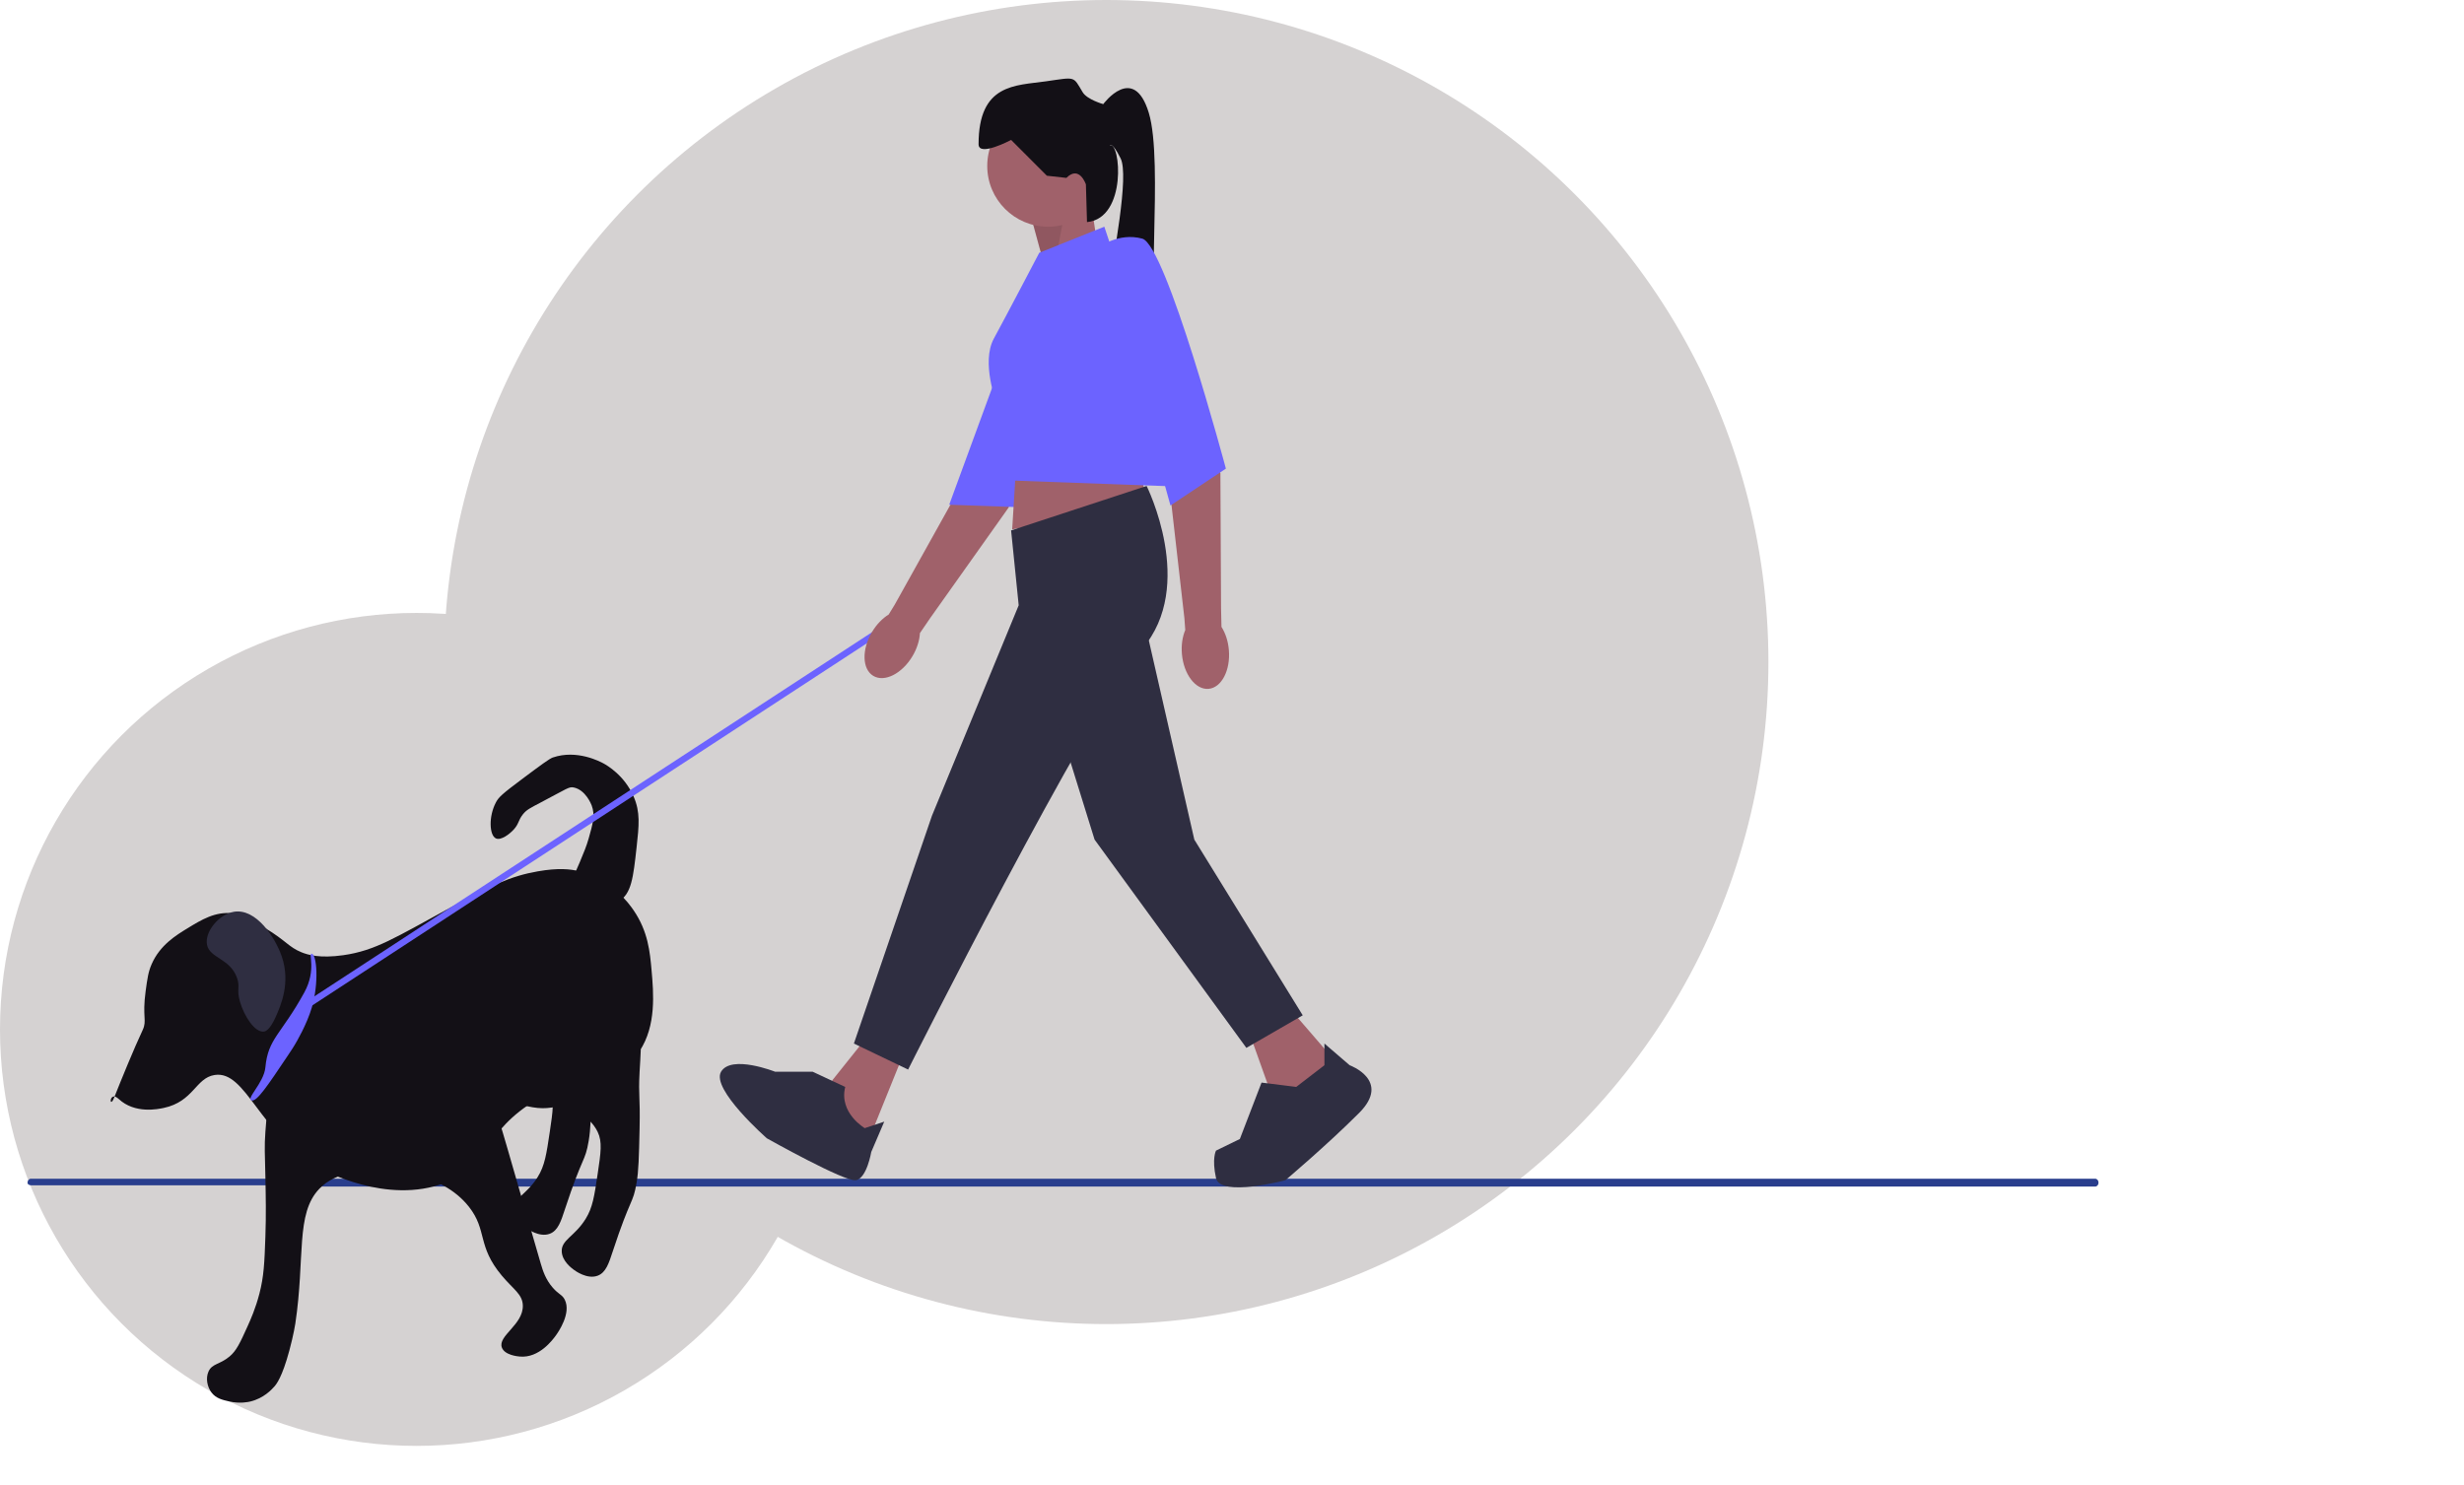 <svg width="627" height="378" viewBox="0 0 627 378" fill="none" xmlns="http://www.w3.org/2000/svg">
<circle cx="106" cy="262" r="106" fill="#D5D2D2"/>
<circle cx="281.5" cy="168.5" r="168.5" fill="#D5D2D2"/>
<path d="M534 301C534 300.445 533.618 300 533.142 300H7.858C7.382 300 7 300.445 7 301C7 301.464 7.5 301.681 7.964 301.681H71.942C72.971 301.681 73.983 301.742 74.983 301.86C75.658 301.94 76.337 302 77.018 302H533.142C533.618 302 534 301.555 534 301Z" fill="#293E8D"/>
<path d="M67.531 236.253C72.894 239.489 73.423 241.017 76.672 242.352C78.317 243.027 81.395 243.956 87.337 243.114C95.523 241.953 100.57 238.645 114.76 230.917C124.88 225.405 129.828 222.994 136.851 221.769C142.113 220.85 145.171 221.185 147.515 221.769C155.693 223.806 160.157 230.119 161.227 231.679C164.922 237.072 165.39 242.339 165.797 246.925C166.31 252.703 167.051 261.051 162.75 267.508C157.36 275.6 149.854 272.014 136.851 279.706C122.479 288.207 124.882 296.591 113.236 301.051C98.334 306.758 82.11 297.737 81.243 297.239C65.814 288.384 62.657 272.314 54.581 273.607C49.757 274.38 49.276 280.373 41.632 281.993C40.201 282.296 34.315 283.543 30.205 279.706C27.68 277.348 27.759 282.626 29.063 279.325C30.737 275.086 34.114 266.813 36.299 262.172C37.467 259.693 36.151 258.928 37.061 252.262C37.506 249.006 37.73 247.362 38.585 245.401C40.702 240.541 44.813 238.031 47.726 236.253C51.269 234.09 54.753 231.963 59.152 232.441C61.669 232.715 63.623 233.894 67.531 236.253Z" fill="#131016"/>
<path d="M160.465 254.549C161.816 255.657 162.138 257.902 162.75 262.172C163.316 266.123 162.972 268.546 162.75 272.845C162.417 279.298 162.942 278.697 162.75 287.329C162.592 294.431 162.513 297.983 161.988 301.051C161.045 306.569 160.542 304.449 155.894 318.585C154.951 321.453 154.2 323.887 152.086 324.683C149.436 325.681 146.383 323.452 145.992 323.159C145.349 322.677 143.086 320.98 142.945 318.585C142.765 315.544 146.203 314.774 149.039 310.199C150.809 307.342 151.234 304.483 152.086 298.764C152.895 293.325 153.3 290.606 152.086 288.091C149.87 283.503 144.802 282.081 144.468 281.993C141.435 281.19 140.455 282.327 136.85 281.993C133.479 281.68 127.926 280.093 126.948 277.419C124.267 270.089 154.01 249.257 160.465 254.549Z" fill="#131016"/>
<path d="M148.277 243.876C149.628 244.984 149.95 247.23 150.562 251.5C151.128 255.45 150.784 257.873 150.562 262.172C150.229 268.625 150.754 268.025 150.562 276.656C150.404 283.759 150.325 287.31 149.8 290.378C148.857 295.896 148.354 293.776 143.706 307.912C142.763 310.78 142.012 313.215 139.898 314.011C137.248 315.008 134.195 312.78 133.804 312.486C133.161 312.004 130.898 310.307 130.757 307.912C130.577 304.872 134.015 304.101 136.851 299.526C138.621 296.67 139.046 293.81 139.898 288.091C140.707 282.653 141.112 279.933 139.898 277.419C137.682 272.831 132.614 271.408 132.28 271.32C129.247 270.518 128.267 271.654 124.662 271.32C121.291 271.008 115.738 269.42 114.76 266.746C112.079 259.417 141.822 238.584 148.277 243.876Z" fill="#131016"/>
<path d="M125.424 281.23C126.282 282.539 127.265 285.915 129.233 292.665C130.11 295.676 135.792 315.483 137.612 321.634C138.136 323.402 138.814 325.609 140.659 327.733C142.213 329.52 143.042 329.464 143.706 330.782C145.434 334.212 142.062 339.051 141.421 339.93C140.675 340.953 137.21 345.705 132.28 345.266C131.765 345.22 128.434 344.924 127.709 342.979C126.599 339.998 133.126 337.201 133.042 332.307C132.992 329.416 130.678 328.219 127.709 324.683C121.342 317.098 124.058 313.158 119.33 307.15C112.259 298.163 99.118 297.999 97.239 298.002C92.374 298.009 85.602 298.019 81.243 302.576C75.165 308.929 77.677 320.043 75.149 336.881C75.149 336.881 74.739 339.61 73.625 343.742C71.787 350.559 70.321 352.319 69.816 352.889C69.13 353.664 67.123 355.871 63.722 356.701C63.254 356.816 61.087 357.312 58.39 356.701C56.6 356.296 54.968 355.926 53.82 354.414C52.718 352.964 52.3 350.778 53.058 349.078C53.975 347.02 55.864 347.354 58.39 345.266C60.173 343.793 61.102 341.743 62.961 337.643C63.783 335.828 65.016 333.076 66.008 329.257C67.156 324.838 67.296 321.423 67.531 314.773C67.729 309.171 67.633 304.514 67.531 299.526C67.412 293.719 67.25 291.822 67.531 288.091C67.827 284.177 68.114 280.365 69.055 278.181C74.114 266.432 114.258 264.186 125.424 281.23Z" fill="#131016"/>
<path d="M157.418 229.392C160.674 227.59 161.139 223.373 161.988 215.67C162.607 210.058 162.976 206.717 161.227 202.71C158.866 197.302 154.434 194.778 153.609 194.325C152.708 193.829 146.79 190.689 140.659 192.8C139.804 193.095 137.538 194.779 133.042 198.136C127.676 202.142 126.889 202.906 126.186 204.235C124.305 207.789 124.505 212.594 126.186 213.383C127.463 213.982 129.669 212.3 130.756 211.096C132.056 209.656 131.861 208.784 133.042 207.284C133.978 206.095 134.858 205.681 137.612 204.235C144.433 200.653 144.779 200.178 145.991 200.423C149.014 201.035 150.455 204.712 150.562 204.997C151.484 207.448 150.852 209.677 149.8 213.383C149.244 215.344 148.612 216.857 147.515 219.482C145.529 224.234 145.006 224.591 145.23 225.58C145.962 228.826 153.118 231.772 157.418 229.392Z" fill="#131016"/>
<path d="M79.338 242.733C80.598 242.941 81.209 250.147 79.338 256.455C78.059 260.768 75.479 265.134 75.019 265.905C74.656 266.511 74.307 267.065 73.244 268.652C68.049 276.416 65.424 280.294 64.103 280.087C62.343 279.811 67.162 275.644 67.531 271.66C68.218 264.253 71.542 263.337 77.434 252.602C80.622 246.793 78.355 242.57 79.338 242.733Z" fill="#6C63FF"/>
<path d="M52.677 240.446C52.04 237.202 55.661 232.697 59.533 232.06C65.179 231.131 70.08 238.637 71.721 243.495C73.978 250.177 71.443 255.919 70.197 258.742C68.635 262.281 67.466 262.514 67.15 262.553C64.846 262.842 62.114 258.617 61.056 254.93C60.126 251.686 61.176 251.242 60.294 248.831C58.48 243.869 53.357 243.907 52.677 240.446Z" fill="#2F2E41"/>
<path d="M78.216 256.708L229.372 157.986L227.143 157.48L75.988 256.202L78.216 256.708Z" fill="#6C63FF"/>
<path d="M265.841 67.915L262.53 55.767L277.428 50.245L279.083 61.289L265.841 67.915Z" fill="#A0616A"/>
<path opacity="0.1" d="M265.841 67.915L262.53 55.767L271.304 52.064L268.578 66.385L265.841 67.915Z" fill="black"/>
<path d="M222.231 172.027C219.385 170.333 219.235 165.332 221.895 160.857C223.06 158.898 224.57 157.365 226.139 156.402L227.701 153.848L247.465 118.39C247.465 118.39 256.117 84.948 259.639 80.905C263.161 76.862 268.254 77.814 268.254 77.814L272.771 81.829L256.649 129.194L236.754 157.233L234.088 161.135C233.99 162.974 233.365 165.034 232.2 166.993C229.539 171.468 225.076 173.722 222.231 172.027Z" fill="#A0616A"/>
<path d="M265.026 64.445C265.026 64.445 271.313 64.202 275.279 69.089C279.245 73.976 258.467 129.056 258.467 129.056L241.542 128.456L265.026 64.445Z" fill="#6C63FF"/>
<path d="M266.669 57.7C275.201 57.7 282.118 50.778 282.118 42.239C282.118 33.7 275.201 26.778 266.669 26.778C258.136 26.778 251.219 33.7 251.219 42.239C251.219 50.778 258.136 57.7 266.669 57.7Z" fill="#A0616A"/>
<path d="M230.528 266.7L220.045 292.652L213.976 286.578L211.769 274.983L220.597 263.939L230.528 266.7Z" fill="#A0616A"/>
<path d="M328.741 257.313L339.225 269.461L334.259 279.4L323.224 277.743L317.706 262.282L328.741 257.313Z" fill="#A0616A"/>
<path d="M258.944 112.366L257.565 134.729L291.774 128.655L289.567 114.85L258.944 112.366Z" fill="#A0616A"/>
<path d="M257.289 135.005L291.774 123.685C291.774 123.685 304.464 149.086 290.67 165.099C276.876 181.112 231.08 272.222 231.08 272.222L217.286 265.595L237.149 207.617L259.22 154.055L257.289 135.005Z" fill="#2F2E41"/>
<path d="M290.67 155.712L303.912 213.691L331.5 258.417L317.155 266.7L278.531 213.691L265.841 172.829L290.67 155.712Z" fill="#2F2E41"/>
<path d="M206.803 272.774H197.247C197.247 272.774 186.097 268.356 183.483 272.774C180.87 277.191 195.143 289.72 195.143 289.72C195.143 289.72 215.079 300.935 217.838 300.383C220.597 299.831 221.7 293.204 221.7 293.204L225.011 285.474L220.045 287.13C220.045 287.13 213.424 283.265 215.079 276.639L206.803 272.774Z" fill="#2F2E41"/>
<path d="M337.018 271.117V265.595L343.433 271.117C343.433 271.117 354.122 274.983 345.846 283.265C337.57 291.548 327.086 300.383 327.086 300.383C327.086 300.383 310.533 304.8 309.43 299.831C308.326 294.861 309.43 292.85 309.43 292.85L315.499 289.891L321.017 275.535L329.845 276.639L337.018 271.117Z" fill="#2F2E41"/>
<path d="M271.359 45.276L266.393 44.724L257.289 35.613C257.289 35.613 249.012 40.03 249.012 36.717C249.012 21.256 258.392 21.808 266.117 20.704C273.842 19.599 273.014 19.323 275.497 23.465C276.632 25.359 280.739 26.502 280.739 26.502C280.739 26.502 288.463 16.01 292.325 28.71C296.188 41.411 291.222 80.615 295.084 83.928C298.947 87.242 279.226 90.55 281.361 77.576C283.497 64.602 287.36 44.724 285.153 40.306C282.946 35.889 282.394 36.993 282.394 36.993C285.129 35.876 286.916 55.561 276.603 56.524L276.324 46.932C276.324 46.932 274.669 41.963 271.359 45.276Z" fill="#131016"/>
<path d="M264.462 64.326L281.014 57.7L303.085 123.961L257.675 122.306L253.586 102.529C253.586 102.529 249.594 92.236 252.905 86.162C256.215 80.088 264.462 64.326 264.462 64.326Z" fill="#6C63FF"/>
<path d="M307.534 175.323C304.236 175.606 301.2 171.63 300.755 166.442C300.56 164.172 300.894 162.045 301.608 160.347L301.389 157.36L296.791 117.02C296.791 117.02 288.233 84.023 288.739 78.683C289.245 73.343 290.045 71.925 290.045 71.925L296.054 72.552L310.547 120.441L310.716 154.829L310.823 159.555C311.815 161.106 312.507 163.145 312.701 165.416C313.147 170.604 310.833 175.039 307.534 175.323Z" fill="#A0616A"/>
<path d="M279.635 62.946C279.635 62.946 284.601 59.08 290.67 60.737C296.739 62.393 311.943 119.268 311.943 119.268L297.843 128.655L279.635 62.946Z" fill="#6C63FF"/>
</svg>
